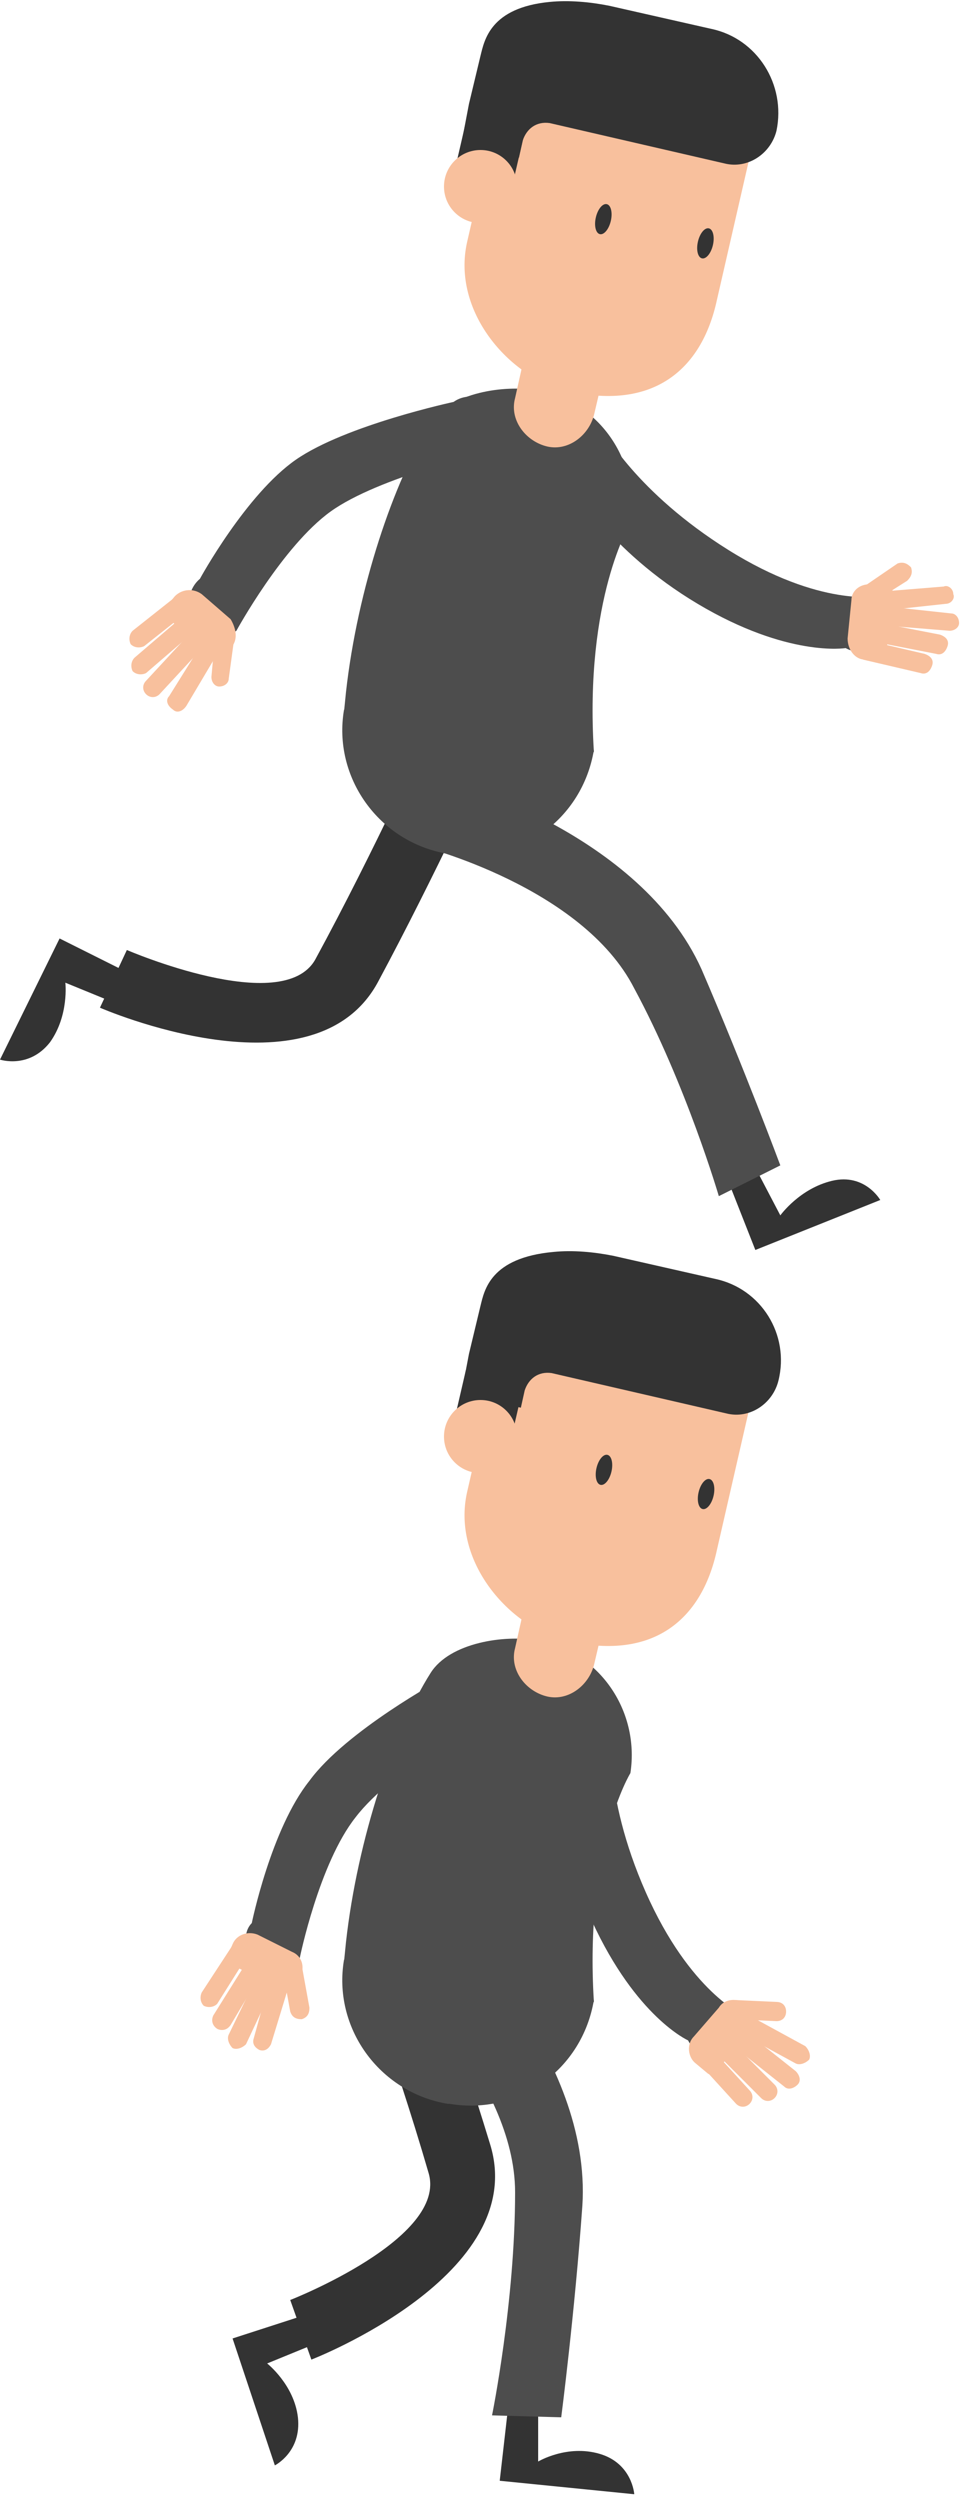 <svg version="1.1" id="Ebene_1" xmlns="http://www.w3.org/2000/svg" xmlns:xlink="http://www.w3.org/1999/xlink" x="0px" y="0px"
	 viewBox="0 0 50 130" style="enable-background:new 0 0 50 130;" xml:space="preserve">
<style type="text/css">
	.st0{fill:#333333;}
	.st1{fill:#4D4D4D;}
	.st2{fill:#F8C09D;}
	.st3{fill:none;stroke:#EF937E;stroke-width:4.532;stroke-linecap:round;stroke-miterlimit:10;}
</style>
<g>
	<path class="st0" d="M38,61.7l1.3,3.3l6.5-2.6c0,0-0.8-1.4-2.5-1c-1.7,0.4-2.7,1.8-2.7,1.8l-1.1-2.1L38,61.7z"/>
	<path class="st1" d="M37.4,62.2l3.2-1.6c0,0-1.9-5.1-4.1-10.2c-3.2-7.1-13.1-9.8-13.1-9.8L21.9,44c0,0,8.4,2.1,11.1,7.4
		C35.7,56.4,37.4,62.2,37.4,62.2z"/>
	<path class="st0" d="M6.3,50.4l-3.2-1.6L0,55.1c0,0,1.5,0.5,2.6-0.9c1-1.4,0.8-3.1,0.8-3.1l2.2,0.9L6.3,50.4z"/>
	<path class="st0" d="M6.6,49.4l-1.4,3c0,0,11.2,4.9,14.5-1.4c2.9-5.4,5.8-11.7,5.8-11.7L22.3,38c0,0-2.8,6.2-5.9,11.9
		C14.7,52.9,6.6,49.4,6.6,49.4z"/>
	<path class="st1" d="M23.4,44.4l-0.1,0c-3.6-0.6-6-4-5.4-7.5v0l13,2.1v0C30.3,42.6,27,45,23.4,44.4z"/>
	<path class="st1" d="M27.9,20.3L27.9,20.3c3.2,0.5,5.4,3.6,4.9,6.9c0,0-2.4,3.9-1.9,11.9c0,0.2-13-2.1-13-2.1l0.1-1
		c0.6-5.4,2.5-11,4.4-14C23.4,20.4,26.3,20,27.9,20.3z"/>
	<path class="st1" d="M29.2,22.9L29.2,22.9c-0.4,0.7-0.2,1.7,0.5,2.2c0,0,1.9,3.5,6.6,6.3c4.7,2.8,7.7,2.3,7.7,2.3
		c0.7,0.4,1.7,0.2,2.2-0.5l0,0c0.4-0.7,0.2-1.7-0.5-2.2c0,0-3,0.6-7.8-2.4s-6.5-6.2-6.5-6.2C30.6,21.9,29.6,22.1,29.2,22.9z"/>
	<g>
		<path class="st2" d="M45.1,33.3l-0.2,1l3,0.7c0.3,0.1,0.5-0.1,0.6-0.4l0,0c0.1-0.3-0.1-0.5-0.4-0.6L45.1,33.3z"/>
		<path class="st2" d="M45.3,32.3l-0.2,1l3.6,0.7c0.3,0.1,0.5-0.1,0.6-0.4l0,0c0.1-0.3-0.1-0.5-0.4-0.6L45.3,32.3z"/>
		<path class="st2" d="M45.8,31.5l-0.1,1l3.7,0.3c0.3,0,0.5-0.2,0.5-0.4l0,0c0-0.3-0.2-0.5-0.4-0.5L45.8,31.5z"/>
		<path class="st2" d="M45.4,30.8l0.1,1l3.7-0.4c0.3,0,0.5-0.3,0.4-0.5l0,0c0-0.3-0.3-0.5-0.5-0.4L45.4,30.8z"/>
		<path class="st2" d="M44.8,30.6l0.5,0.8l1.9-1.2c0.2-0.2,0.3-0.4,0.2-0.7l0,0c-0.2-0.2-0.4-0.3-0.7-0.2L44.8,30.6z"/>
		<path class="st2" d="M45.4,30.4l0.8,0.1c0.2,0,0.3,0.1,0.2,0.3l-0.3,3.4c0,0.2-0.1,0.3-0.3,0.2L45,34.3c-0.5,0-0.9-0.5-0.9-1.1
			l0.2-2C44.3,30.7,44.8,30.3,45.4,30.4z"/>
	</g>
	<path class="st1" d="M10.1,32.4L10.1,32.4c0.5,0.7,1.5,0.9,2.2,0.4c0,0,2.4-4.4,4.9-6.2s8.2-3.1,8.2-3.1c0.7-0.5,0.9-1.5,0.4-2.2
		l0,0c-0.5-0.7-1.5-0.9-2.2-0.4c0,0-5.6,1.2-8.2,3s-5,6.2-5,6.2C9.8,30.6,9.6,31.6,10.1,32.4z"/>
	<g>
		<path class="st2" d="M9.9,31.7l-0.6-0.8l-2.4,1.9c-0.2,0.2-0.2,0.5-0.1,0.7l0,0c0.2,0.2,0.5,0.2,0.7,0.1L9.9,31.7z"/>
		<path class="st2" d="M10.5,32.5l-0.7-0.7L7,34.2c-0.2,0.2-0.2,0.5-0.1,0.7l0,0c0.2,0.2,0.5,0.2,0.7,0.1L10.5,32.5z"/>
		<path class="st2" d="M10.8,33.4l-0.7-0.7l-2.5,2.7c-0.2,0.2-0.2,0.5,0,0.7l0,0c0.2,0.2,0.5,0.2,0.7,0L10.8,33.4z"/>
		<path class="st2" d="M11.6,33.5L10.8,33l-2,3.2c-0.2,0.2-0.1,0.5,0.2,0.7l0,0c0.2,0.2,0.5,0.1,0.7-0.2L11.6,33.5z"/>
		<path class="st2" d="M12.2,33.1l-1-0.1L11,35.2c0,0.3,0.2,0.5,0.4,0.5l0,0c0.3,0,0.5-0.2,0.5-0.4L12.2,33.1z"/>
		<path class="st2" d="M12,33.7l-0.5,0.6c-0.1,0.1-0.3,0.1-0.4,0l-2.5-2.3c-0.1-0.1-0.1-0.3,0-0.4L9.1,31c0.4-0.4,1-0.4,1.4-0.1
			l1.5,1.3C12.3,32.7,12.4,33.3,12,33.7z"/>
	</g>
	<path class="st2" d="M30.9,21.6c-0.3,1.1-1.4,1.9-2.5,1.6l0,0l0,0c-1.1-0.3-1.9-1.4-1.6-2.5l0.4-1.8l4.1,1L30.9,21.6z"/>
	<path class="st2" d="M29.4,20.3c-2.9-0.7-5.9-4.1-5.1-7.7l2.5-10.9l13,3l-2.5,10.9C36.5,19.3,33.9,21.4,29.4,20.3z"/>
	<rect x="23.7" y="6.7" transform="matrix(0.225 -0.974 0.974 0.225 11.639 31.131)" class="st0" width="3.4" height="3.1"/>
	<ellipse class="st2" cx="25" cy="9.7" rx="1.9" ry="1.9"/>
	<path class="st0" d="M25,2.9L25,2.9l-0.6,2.5L24,7.5L27,8.2l0.2-0.9c0.2-0.6,0.7-1,1.4-0.9l9.1,2.1c1.2,0.3,2.4-0.5,2.7-1.7l0,0
		C40.9,4.4,39.4,2,37,1.5l-5.3-1.2c-1-0.2-2.1-0.3-3.1-0.2C25.5,0.4,25.2,2.1,25,2.9z"/>
	<path class="st3" d="M35.7,15.5"/>
	<ellipse transform="matrix(0.225 -0.975 0.975 0.225 13.211 39.446)" class="st0" cx="31.4" cy="11.4" rx="0.8" ry="0.4"/>
	<ellipse transform="matrix(0.225 -0.975 0.975 0.225 16.16 45.602)" class="st0" cx="36.7" cy="12.6" rx="0.8" ry="0.4"/>
</g>
<g>
	<path class="st0" d="M26.4,125.5L26,129l7,0.7c0,0-0.1-1.6-1.8-2.1c-1.7-0.5-3.2,0.4-3.2,0.4l0-2.4L26.4,125.5z"/>
	<path class="st1" d="M25.6,125.6l3.6,0.1c0,0,0.7-5.4,1.1-11c0.5-7.8-7-14.8-7-14.8l-2.9,2.4c0,0,6.4,5.8,6.4,11.7
		C26.8,119.7,25.6,125.6,25.6,125.6z"/>
	<path class="st0" d="M15.5,120.5l-3.4,1.1l2.2,6.6c0,0,1.4-0.7,1.2-2.5c-0.2-1.7-1.6-2.8-1.6-2.8l2.2-0.9L15.5,120.5z"/>
	<path class="st0" d="M15.1,119.6l1.1,3.1c0,0,11.4-4.4,9.3-11.2c-1.8-5.9-4.1-12.4-4.1-12.4l-3.3,1.3c0,0,2.4,6.4,4.2,12.6
		C23.3,116.4,15.1,119.6,15.1,119.6z"/>
	<path class="st1" d="M23.4,109.4l-0.1,0c-3.6-0.6-6-4-5.4-7.5v0l13,2.1v0C30.3,107.6,27,110,23.4,109.4z"/>
	<path class="st1" d="M27.9,85.3L27.9,85.3c3.2,0.5,5.4,3.6,4.9,6.9c0,0-2.4,3.9-1.9,11.9c0,0.2-13-2.1-13-2.1l0.1-1
		c0.6-5.4,2.5-11,4.4-14C23.4,85.4,26.3,85,27.9,85.3z"/>
	<path class="st1" d="M29.7,88.9L29.7,88.9c-0.8,0.4-1.2,1.3-0.8,2.1c0,0-0.5,4,1.9,8.9c2.3,5,5,6.2,5,6.2c0.4,0.8,1.3,1.2,2.1,0.8
		l0,0c0.8-0.4,1.2-1.3,0.8-2.1c0,0-2.8-1.2-5.1-6.4c-2.3-5.2-1.8-8.8-1.8-8.8C31.4,88.8,30.5,88.5,29.7,88.9z"/>
	<g>
		<path class="st2" d="M36.9,106.4l-0.7,0.7l2.1,2.3c0.2,0.2,0.5,0.2,0.7,0l0,0c0.2-0.2,0.2-0.5,0-0.7L36.9,106.4z"/>
		<path class="st2" d="M37.7,105.8l-0.7,0.7l2.6,2.6c0.2,0.2,0.5,0.2,0.7,0l0,0c0.2-0.2,0.2-0.5,0-0.7L37.7,105.8z"/>
		<path class="st2" d="M38.5,105.4l-0.6,0.8l2.9,2.3c0.2,0.2,0.5,0.1,0.7-0.1l0,0c0.2-0.2,0.1-0.5-0.1-0.7L38.5,105.4z"/>
		<path class="st2" d="M38.6,104.6l-0.5,0.9l3.3,1.8c0.2,0.1,0.5,0,0.7-0.2l0,0c0.1-0.2,0-0.5-0.2-0.7L38.6,104.6z"/>
		<path class="st2" d="M38.2,104l0,1l2.2,0.1c0.3,0,0.5-0.2,0.5-0.5l0,0c0-0.3-0.2-0.5-0.5-0.5L38.2,104z"/>
		<path class="st2" d="M38.8,104.2l0.6,0.5c0.1,0.1,0.1,0.3,0,0.4l-2.2,2.7c-0.1,0.1-0.3,0.1-0.4,0l-0.6-0.5c-0.4-0.3-0.5-1-0.1-1.4
			l1.3-1.5C37.7,103.9,38.4,103.9,38.8,104.2z"/>
	</g>
	<path class="st1" d="M13.4,102.1L13.4,102.1c0.7,0.5,1.7,0.4,2.2-0.3c0,0,1-4.9,2.9-7.3c1.9-2.5,7-5.3,7-5.3
		c0.5-0.7,0.4-1.7-0.3-2.2l0,0c-0.7-0.5-1.7-0.4-2.2,0.3c0,0-5,2.7-6.9,5.3c-2,2.5-3,7.4-3,7.4C12.6,100.5,12.7,101.5,13.4,102.1z"
		/>
	<g>
		<path class="st2" d="M13,101.5l-0.8-0.5l-1.7,2.6c-0.1,0.2-0.1,0.5,0.1,0.7l0,0c0.2,0.1,0.5,0.1,0.7-0.1L13,101.5z"/>
		<path class="st2" d="M13.9,102.1l-0.8-0.5l-2,3.2c-0.1,0.2-0.1,0.5,0.2,0.7l0,0c0.2,0.1,0.5,0.1,0.7-0.2L13.9,102.1z"/>
		<path class="st2" d="M14.4,102.9l-0.9-0.4l-1.6,3.3c-0.1,0.2,0,0.5,0.2,0.7l0,0c0.2,0.1,0.5,0,0.7-0.2L14.4,102.9z"/>
		<path class="st2" d="M15.2,102.7l-1-0.3l-1,3.6c-0.1,0.3,0.1,0.5,0.3,0.6l0,0c0.3,0.1,0.5-0.1,0.6-0.3L15.2,102.7z"/>
		<path class="st2" d="M15.7,102.2l-1,0.2l0.4,2.2c0.1,0.3,0.3,0.4,0.6,0.4l0,0c0.3-0.1,0.4-0.3,0.4-0.6L15.7,102.2z"/>
		<path class="st2" d="M15.6,102.8l-0.3,0.7c-0.1,0.1-0.2,0.2-0.3,0.1l-3.1-1.5c-0.1-0.1-0.2-0.2-0.1-0.3l0.3-0.7
			c0.2-0.5,0.8-0.7,1.3-0.5l1.8,0.9C15.7,101.7,15.9,102.3,15.6,102.8z"/>
	</g>
	<path class="st2" d="M30.9,86.6c-0.3,1.1-1.4,1.9-2.5,1.6l0,0l0,0c-1.1-0.3-1.9-1.4-1.6-2.5l0.4-1.8l4.1,1L30.9,86.6z"/>
	<path class="st2" d="M29.4,85.3c-2.9-0.7-5.9-4.1-5.1-7.7l2.5-10.9l13,3l-2.5,10.9C36.5,84.3,33.9,86.4,29.4,85.3z"/>
	
		<rect x="23.7" y="71.7" transform="matrix(0.225 -0.974 0.974 0.225 -51.696 81.513)" class="st0" width="3.4" height="3.1"/>
	<ellipse class="st2" cx="25" cy="74.7" rx="1.9" ry="1.9"/>
	<path class="st0" d="M25,67.9L25,67.9l-0.6,2.5L24,72.5l3.1,0.7l0.2-0.9c0.2-0.6,0.7-1,1.4-0.9l9.1,2.1c1.2,0.3,2.4-0.5,2.7-1.7
		l0,0c0.6-2.4-0.9-4.8-3.3-5.3l-5.3-1.2c-1-0.2-2.1-0.3-3.1-0.2C25.5,65.4,25.2,67.1,25,67.9z"/>
	<path class="st3" d="M35.7,80.5"/>
	<ellipse transform="matrix(0.225 -0.975 0.975 0.225 -50.131 89.857)" class="st0" cx="31.4" cy="76.4" rx="0.8" ry="0.4"/>
	<ellipse transform="matrix(0.225 -0.975 0.975 0.225 -47.181 96.013)" class="st0" cx="36.7" cy="77.6" rx="0.8" ry="0.4"/>
</g>
</svg>

